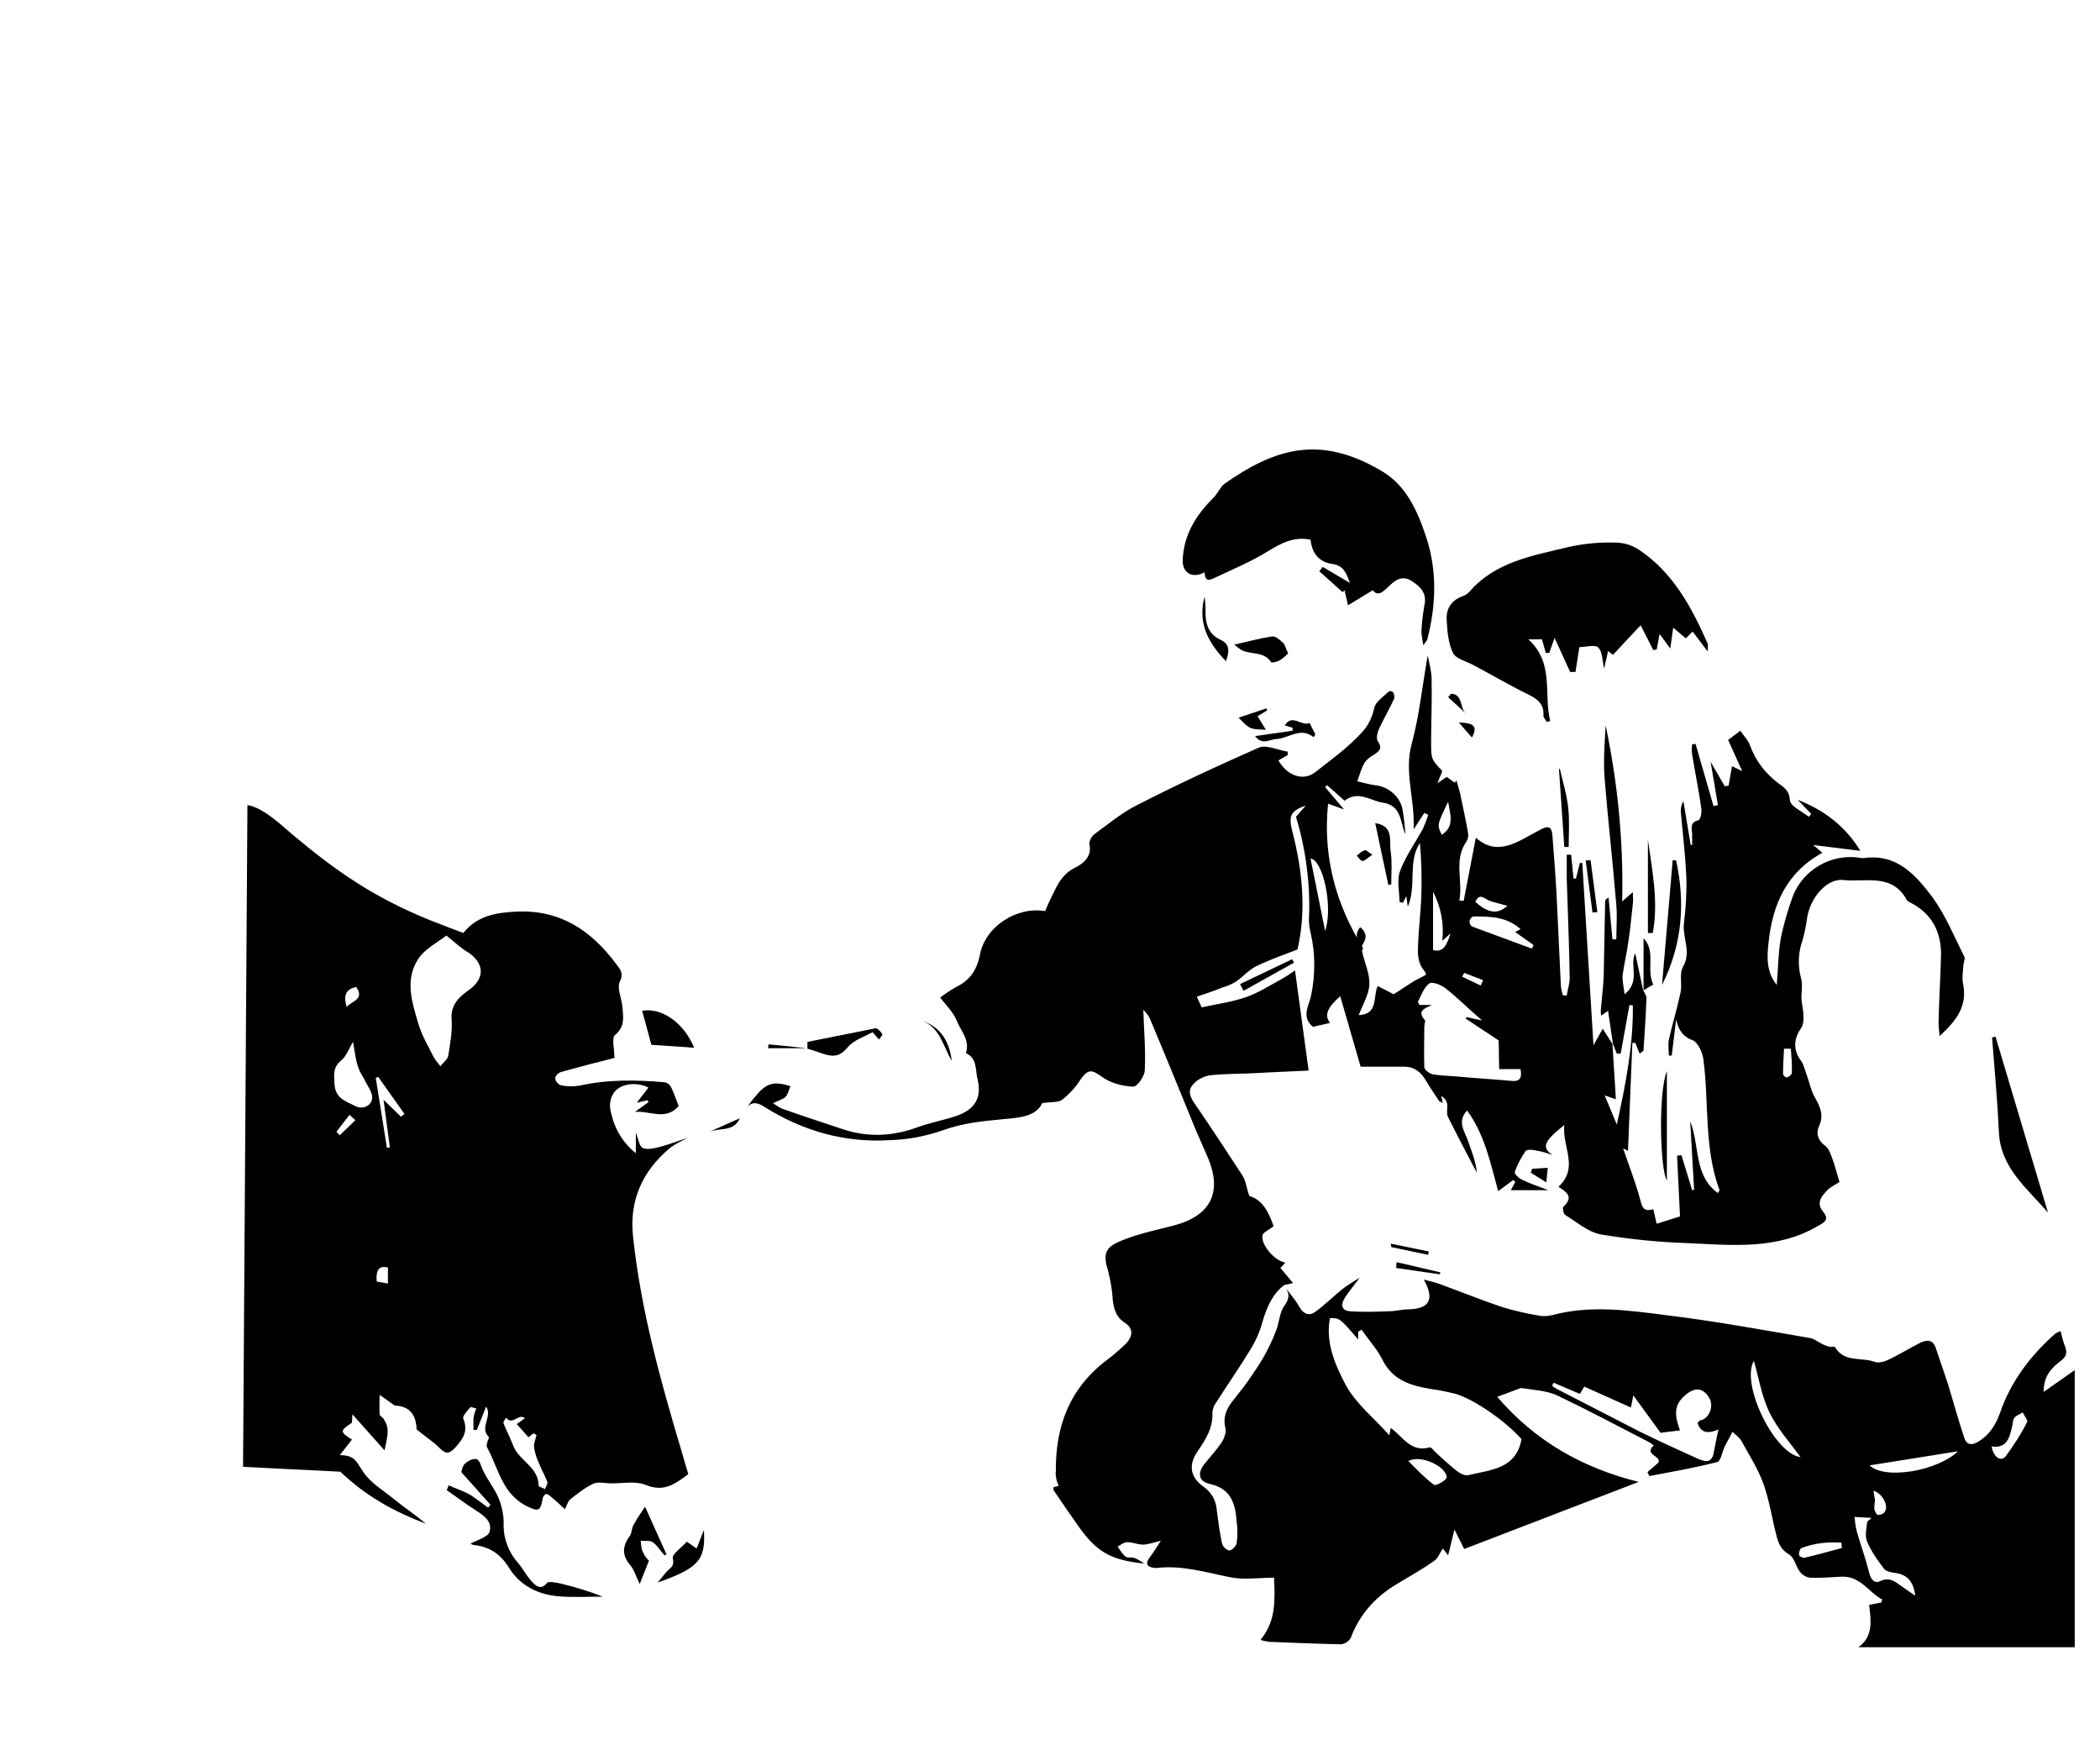 <svg class="line-drawing" width="100%" height="300" preserveAspectRatio="xMidYMid meet" xmlns="http://www.w3.org/2000/svg" viewBox="176 -40 360 360" style="">
<path d="M478,163.6c0.2,0.5,0.7,1.1,0.7,1.6c-0.1,3.6-0.4,7.2-0.6,10.8c0,0.2-0.3,0.3-0.8,0.7l-0.9-2.2l-0.6,0l-0.9,22.2l-1-0.5
	c1.1,3.3,2.5,6.8,3.5,10.5c0.4,1.7,0.8,2.6,2.7,2l0.7,3l4.8-1.5l-0.6-12.5l0.9-0.1l2.2,7.2l0.4-0.1l-0.8-14.1
	c2,5.1,0.7,11.2,5.7,14.8c0.2-0.4,0.4-0.6,0.3-0.7c-3.2-8.7-2.1-17.9-3.3-26.9c-0.2-1.4-1.1-3.3-2.1-3.8c-2.2-0.8-3-2.2-3.5-4.3
	l-0.9,7.4h-0.6c0-1.1-0.2-2.2,0-3.2c0.7-3.2,1.7-6.4,2.4-9.7c0.4-1.7-0.3-3.9,0.5-5.3c1.8-3.1-0.1-6,0.2-8.9
	c0.4-3.2,0.6-6.5,0.5-9.7c-0.2-4.3-0.7-8.6-1.1-12.9c-0.1-0.9,0-1.8,0.5-2.6l1.5,9h0.3c0-0.6,0-1.3,0-1.9c0.1-1.1-0.8-2.7,1.3-3.2
	c0.4-0.1,0.7-1.5,0.6-2.3c-0.5-3.7-1.3-7.5-1.9-11.2c-0.1-0.7-0.1-1.4,0-2.1l0.7-0.1l3.7,12.8l0.9-0.2l-1.5-8.9l2.9,5l0.8-0.1l0.7-4
	l2.1,1l-2.9-6.4l2.5-1.9c0.6,0.9,1.6,1.9,2,3c1.1,3.1,3.1,5.7,5.7,7.7c1.2,0.9,2.4,1.5,2.5,3.6c0.1,1.2,2.5,2.3,3.9,3.4l0.5-0.6
	l-2.8-2.9c5.4,2.1,9.8,5.4,12.9,10.5l-9.7-1.2l1.9,1.6c-7.5,4.1-10.3,10.8-11.1,18.6c-0.3,2.8-0.5,5.8,1.7,8.6
	c0.3-3.4,0.3-6.5,0.8-9.4c0.6-3.1,1.5-6.1,2.6-9.1c2.2-5.3,7.8-8.5,13.5-7.7c0.3,0.1,0.7,0.1,1,0.1c6.8-1,10.7,3.5,14.1,8
	c2.7,3.7,4.5,8.1,6.6,12.3c0.2,0.5-0.2,1.2-0.2,1.8c-0.1,1.2-0.3,2.4-0.1,3.6c1,4.6-1.2,7.6-4.8,10.9c-0.1-1.5-0.3-2.4-0.2-3.3
	c0.1-4.5,0.4-9,0.5-13.5c0-4.8-2-8.5-6.4-10.7c-0.2-0.1-0.4-0.2-0.6-0.4c-3-5.7-8.6-3.7-13.1-4.2c-3.5-0.4-7,3.9-7.5,8.1
	c-0.2,1.5-0.5,2.9-0.9,4.3c-0.9,2.5-1,5.3-0.3,7.8c0.4,1.4,0,3,0.1,4.4c0.1,1.2,0.4,2.3,0.4,3.4c0,0.8,0,1.8-0.5,2.5
	c-1.6,2.2-1.6,4.6,0,6.7c0.6,0.8,0.8,2,1.2,3c0.6,1.6,0.9,3.4,1.8,4.8c1,1.8,1.7,3.5,0.7,5.6c-0.7,1.6-0.2,3,1.3,4.1
	c0.8,0.6,1.1,1.8,1.5,2.8c0.5,1.4,0.9,2.9,1.4,4.6c-0.7,0.5-1.8,1-2.5,1.7c-1.2,1.3-2.4,2.6-0.8,4.5c1.2,1.5,0.3,2.1-1.2,2.9
	c-8.4,4.9-17.5,3.9-26.5,3.5c-6.1-0.2-12.1-0.8-18.1-1.8c-2.6-0.5-4.9-2.5-7.3-4c-0.4-0.2-0.6-1.5-0.4-1.7c2.3-2.1,0.5-3.1-1-4.1
	c4.3-4,0.7-8.2,1.2-12.7c-4.3,3.4-4.7,4.6-2.4,6.2c-1-0.4-2-0.7-3.1-0.9c-0.8-0.2-2.2-0.4-2.5,0.1c-0.9,1.3-1.7,2.8-2.2,4.3
	c-0.1,0.3,0.8,1.2,1.4,1.5c1.6,0.8,3.2,1.3,5.5,2.2h-7.7l0.9-1.7l-0.4-0.4l-3.1,2.3c-1.6-5.7-2.7-11.5-6.4-16.6
	c-2.2,2.4-0.4,4.4,0.2,6.3c0.7,2.1,1.6,4.1,1.8,6.5c-2-3.8-4-7.6-5.9-11.4c-0.4-0.7-0.1-1.8-0.2-2.7c-0.1-0.7-0.6-1.3-1.2-1.7
	l0.3,1.5c-0.4-0.3-0.7-0.3-0.8-0.5c-0.9-1.4-1.9-2.8-2.7-4.2c-1-1.7-2.4-2.8-4.4-2.8h-9l-4.2-14.5c-2.7,2.4-3.3,3.9-2.1,5.5
	l-3.5,0.8c-2.5-2-0.8-4.4-0.4-6.4c0.9-4.3,0.9-8.7-0.1-13c-0.3-1.2-0.4-2.4-0.3-3.6c0.2-6.8-0.7-13.6-2.7-20.2l2-2.3
	c-3.2,1.1-3.5,2.2-2.8,5.1c2.1,8.1,3,16.4,1.1,24.5c-2.9,1.1-5.7,2.1-8.4,3.4c-1.5,0.7-2.7,2.1-4.1,3.1c-0.9,0.6-1.9,1-2.9,1.3
	c-1.7,0.7-3.5,1.3-5.3,1.9l1,2.2c3.2-0.7,6.2-1.1,9.1-2.1c2.6-0.9,4.9-2.4,7.3-3.7c0.9-0.5,1.8-1.1,2.8-1.8l2.8,20.6
	c-3.9,0.2-7.2,0.3-10.5,0.5s-6.7,0.1-10,0.5c-1.3,0.3-2.5,0.9-3.3,1.9c-1.2,1.3-0.5,2.7,0.5,4.1c3.3,4.8,6.5,9.7,9.7,14.6
	c0.7,1.1,0.8,2.5,1.4,4.2c2.9,0.8,4.1,3.7,5,6.2c-1,0.8-2.2,1.3-2.3,1.9c-0.3,2,2.5,5.2,4.7,5.6l-1,1.1l2.6,3.1
	c-0.7,0.2-1.3,0.3-1.8,0.4c-2.5,1.9-3.6,4.6-4.5,7.6c-0.5,1.9-1.3,3.7-2.3,5.4c-2.3,3.8-4.9,7.5-7.3,11.3c-0.4,0.5-0.6,1.2-0.7,1.8
	c0.2,3.3-1.4,5.7-3.1,8.2c-1.9,2.8-1.4,5.3,1.3,7.2c1.6,1.1,2.6,2.9,2.7,4.8c0.3,2.3,0.6,4.6,1.1,6.9c0.1,0.6,1,1.4,1.5,1.4
	s1.4-0.9,1.5-1.5c0.2-1.5,0.2-2.9,0-4.4c-0.3-4.3-1.5-6.9-5.6-7.8c-2.2-0.5-2.5-2.2-1.1-4c1.2-1.5,2.5-2.9,3.6-4.5
	c0.5-0.8,1-2.1,0.8-2.9c-0.6-2.3,0.2-4.1,1.6-5.8c1-1.3,2.1-2.6,3-3.9c1.1-1.6,2.2-3.2,3.2-4.9c1-1.8,1.9-3.6,2.6-5.5
	c0.7-1.7,0.7-3.8,1.7-5.1c1.3-1.8,1-2.9-0.2-4.3c1.1,1.5,2.4,2.9,3.3,4.5s2.1,1.9,3.3,1c2.1-1.5,3.9-3.4,6-5c1-0.7,2.1-1.4,3.1-2
	c-1.3,1.8-2.4,3-3.2,4.4s-0.3,2.4,1.2,2.5c2.7,0.2,5.4,0.1,8.1,0c1.3,0,2.6-0.4,4-0.4c4.2-0.1,5.4-2,3.1-6.1c1.2,0.3,2.1,0.5,3,0.8
	c4.4,1.6,8.8,3.4,13.3,4.9c2.4,0.7,4.9,1.3,7.4,1.7c0.9,0.2,1.8,0.1,2.7-0.1c7.8-2.1,15.6-1,23.4,0c9.9,1.2,19.7,3,29.6,4.7
	c0.8,0.1,1.5,0.7,2.3,1.1c0.5,0.3,1.1,0.5,1.7,0.7c0.4,0.1,1.1-0.1,1.2,0.1c1.9,3.2,5.4,2,8.1,3c0.8,0.3,2,0,2.8-0.4
	c2.2-1,4.2-2.3,6.4-3.4c1.5-0.8,2.9-0.9,3.5,1.2c0.8,2.4,1.6,4.7,2.4,7.1c1.1,3.6,2.1,7.3,3.3,10.9c0.5,1.7,1.5,1.9,3,1
	c2.3-1.4,3.5-3.4,4.4-5.8c2.2-6.5,6.3-11.9,11.4-16.4c0.3-0.2,0.7-0.4,1.1-0.5c0.3,1.1,0.5,2.2,0.9,3.1c0.5,1.3,0.3,2.2-1,3.1
	c-1.8,1.4-3.4,3-3.4,6.3l6.4-4.5v57h-44.5c3.1-2.2,2.6-5.5,2.2-8.7l2.5-0.5l0.2-0.6c-2.8-1.5-4.5-4.9-8.4-4.7
	c-2.2,0.1-4.3,0.3-6.5,0.2c-0.8-0.1-1.6-0.6-2.1-1.3c-0.8-1.1-1.1-2.9-2.2-3.5c-1.7-1-2.2-2.4-2.6-4c-0.9-3.5-1.4-7-2.6-10.4
	c-1.1-3.1-2.9-5.9-4.5-8.8c-0.4-0.8-1.2-1.3-1.9-2c-0.5,1-1.1,2-1.6,3s-0.8,3-1.5,3.2c-4.6,1.2-9.3,2-14,2.9l-0.4-0.8l2.3-2
	c0.5-1.4-3.1-1.6-1-3.5c-0.4-0.3-0.8-0.6-1.2-0.8c-6.2-3.2-12.4-6.5-18.7-9.5c-2.2-1-4.8-1.1-7.3-1.5c-0.2,0-0.5,0.1-0.7,0.2
	l-4.3,1.6c7.7,9,17.4,14.6,29.1,17.5l-35.9,13.8l-2-4l-1.3,5.3l-1.1-1.4c-0.6,0.9-1,2-1.7,2.5c-2.4,1.7-4.9,3.1-7.4,4.6
	c-4.5,2.6-7.9,6.2-9.8,11.2c-0.4,0.8-1.2,1.3-2,1.4c-4.9-0.1-9.8-0.3-14.7-0.5c-0.7-0.1-1.3-0.2-1.9-0.4c3.4-4.1,2.9-8.7,2.8-12.8
	c-3.2,0-6.3,0.5-9.1-0.1c-5-1-9.8-2.5-15-1.9c-0.2,0-0.3,0-0.5,0c-1.6-0.2-2-0.9-0.9-2.3c0.7-0.9,1.3-1.9,2.2-3.3
	c-1.6,0.4-2.7,0.8-3.7,0.8s-2.1-0.5-3.2-0.5c-0.7,0-1.4,0.6-2,0.9c0.5,0.7,1,1.6,1.7,2.1c0.5,0.3,1.3,0,1.9,0.3
	c0.7,0.3,1.3,0.7,1.9,1.1c-6.9-0.7-9.8-2.4-13.5-7.6c-1.7-2.4-3.4-4.9-5.1-7.4c-0.1-0.1-0.1-0.3-0.1-0.7l1.1-0.3
	c-0.2-0.4-0.4-0.9-0.5-1.4c-0.1-0.5-0.2-1-0.1-1.5c-0.1-9.3,2.8-17.1,10.4-22.9c1.4-1,2.7-2.2,4-3.4c1.4-1.5,1.7-3.1-0.3-4.4
	c-1.7-1.1-2.2-2.8-2.4-4.7c-0.1-2.1-0.5-4.1-1-6.1c-1.3-4,0.1-5,3.5-6.3s6.9-2,10.3-2.9c7.3-2,9.7-6.7,6.9-13.6
	c-0.9-2.1-1.8-4.1-2.7-6.2c-3.1-7.6-6.2-15.2-9.4-22.8c-0.3-0.6-0.8-1.2-1.3-1.7c0.1,3.9,0.5,8.2,0.3,12.4c0,1.2-1.6,3.5-2.4,3.4
	c-2.2-0.1-4.6-0.7-6.4-2c-2.1-1.5-2.8-1.7-4.4,0.5c-1,1.6-2.3,3-3.8,4.2c-0.8,0.6-2.3,0.4-4.1,0.7c-1.3,2.8-4.8,3-8.1,3.3
	c-4.2,0.4-8.3,0.8-12.4,2.3c-3.5,1.2-7.1,1.9-10.7,2c-9.3,0.6-17.9-1.8-25.9-6.8c-1.5-1-2.9-1.3-3.9,0.6c0.6-1,1.2-1.9,2-2.8
	c2.2-2.7,3.7-3.2,7.2-2.1c-0.3,0.7-0.5,1.7-1,2.2c-0.5,0.5-1.5,0.8-2.6,1.3c0.6,0.4,1.2,0.8,1.8,1.1c4.2,1.5,8.5,2.9,12.7,4.3
	c5.2,1.7,10.3,1.4,15.4-0.5c2.5-0.9,5.3-1.4,7.9-2.3c3.8-1.3,5.2-3.8,4.3-7.5c-0.5-1.9,0-4.3-2.4-5.4c0.9-2.7-1.1-4.6-1.9-6.7
	c-0.7-1.7-2.2-3.2-3.4-4.7c1-0.8,2.1-1.5,3.3-2.2c2.9-1.4,4.3-3.6,4.9-6.7c1.1-5.7,7.5-9.9,13.4-8.9c0.4-1,0.9-2.1,1.4-3.1
	c1.1-2.3,2.1-4.5,4.7-5.8c1.6-0.8,3.6-2.2,3-4.9c-0.1-0.6,0.5-1.6,1-2c2.9-2.1,5.6-4.4,8.8-6c8.2-4.2,16.6-8.1,25-11.8
	c1.6-0.7,4,0.5,6,0.8l0,0.7l-1.9,1.1c1.7,3.1,5.1,4.4,7.6,2.4c3.3-2.6,6.7-5,9.6-8.2c1.3-1.4,2.1-3.1,2.5-5c0.3-1.3,1.9-2.3,3-3.4
	c0.3-0.1,0.6,0,0.9,0.2c0.2,0.4,0.3,0.9,0.2,1.3c-1,2.2-2.2,4.2-3.2,6.4c-0.3,0.7-0.5,1.8-0.2,2.3c1,1.4,0.5,2-0.7,2.8
	c-0.8,0.4-1.5,1-2,1.7c-0.7,1.2-1,2.5-1.5,3.8c1.2,0.3,2.4,0.6,3.6,0.8c2.7,0.2,5.2,2.3,5.7,4.9c0.3,1.7,0.5,3.4,0.6,5.2
	c-1.1-2.5-0.7-5.9-4.6-6.5c-2.6-0.4-5.1-2.6-7.9-0.4l-3.6-3.2l-0.4,0.4l3.9,4.6l-3.3-1.2c-1.1,10.9,1.6,20.7,7.2,29.7v0
	c-0.1,0.2-0.2,0.5-0.2,0.7c0.5,2.3,1.6,4.5,1.5,6.8c-0.1,2.1-1.4,4.2-2.2,6.3c4.1-0.2,2.9-3.7,3.9-6l3.3,1.7
	c1.8-1.1,3.5-2.4,5.3-3.3c1.8-0.9,1.6-0.6,0.5-2.2c-0.7-1.1-0.9-2.8-0.8-4.2c0.1-3.6,0.6-7.3,0.7-10.9c0.1-3.5,0-7-0.3-10.5
	c-2.6,3.9-0.6,8.7-2.5,13.1l-0.3-2.2l-0.7,1.4l-0.7-0.2c0-2.1-0.6-4.4,0.1-6.3c1.1-3,3.1-5.8,4.7-8.7c0.4-0.9,0.8-1.9,1.1-2.9
	l-0.8-0.4l-2.2,3.4c0.3-6.3-2-11.7-0.4-17.6s2.2-12,3.3-18.2c0.3,1.6,0.8,3.3,0.8,4.9c0.1,4.3-0.1,8.7-0.1,13c0,3.4,0,3.4,2.3,5.9
	l-1,2.5l1.9-1.3l1.7,1.2l0.3-0.5c0.2,0.8,0.5,1.6,0.7,2.4c0.6,2.8,1.2,5.6,1.7,8.4c0.1,0.7,0,1.3-0.4,1.9c-2.6,3.8-0.6,8-1.4,12
	l0.9,0.1l2.5-13c4.5,4,8.6,0.8,12.8-1.4c2.3-1.3,2.9-1,3,1.6c0.3,3.8,0.6,7.6,0.8,11.4c0.3,6.3,0.6,12.6,0.9,19
	c0.1,0.6,0.2,1.2,0.4,1.8l0.8,0.1c0.2-1.4,0.7-2.7,0.6-4.1c-0.1-6.7-0.4-13.3-0.6-20c0-1.6,0-3.2,0-4.9h0.9l0.5,4.9h0.5l0.8-3.2h0.5
	l2.3,37.5l1.9-3.4c0.8,1.2,1.4,2.2,2,3.1c0.2,3.7,0.5,7.5,0.7,11.4l-2.3-0.8l2.5,6c1.8-8.1,3.4-16.3,3.3-24.5l-0.7-0.1l-1.8,10h-0.8
	l-0.8-2l-1-6.8l-1.4,1c-0.1-0.4-0.1-0.7-0.1-1.1c0.2-2.3,0.5-4.7,0.6-7c0.1-5.1,0.2-10.3,0.3-15.4c0-0.3,0.2-0.5,0.7-0.8l0.8,8.6
	l0.8,0c0-2.3,0.2-4.7,0-7c-0.7-8.7-1.7-17.3-2.4-26c-0.3-3.6,0-7.3,0.2-11c2.5,11.9,3.7,24,3.4,36.2l2.2-1.9c0,1,0.1,1.7,0,2.4
	c-0.3,2.5-0.5,5.1-0.9,7.6c-0.3,2.4-0.9,4.7-1.2,7.1c-0.1,1.1,0.2,2.2,0.4,3.9c3.4-2.7,0.9-6.1,2.2-8.4L478,163.6L478,163.6z
	 M420.1,233.5l-0.7,0.4v1.6c-3.8-4.4-3.8-4.4-5.8-4.4c-1,5,1.1,9.7,3.2,13.7c2.1,3.9,5.9,6.9,9,10.4l0.3-1.5c2.5,1.8,4.1,5.1,8,4
	c0.3-0.1,0.8,0.6,1.1,0.9c1.4,1.3,2.8,2.6,4.3,3.8c0.7,0.6,1.8,1.2,2.6,1c4.5-1.1,9.8-1.2,10.9-7.4c-3.2-3.6-9.4-8-13.5-9.3
	c-1.7-0.4-3.4-0.8-5.1-1c-4.2-0.7-8-1.8-10.1-6.2C423.2,237.4,421.5,235.5,420.1,233.5z M448.3,174l-6.8-4.5l0.2-0.3l3.2,0.7
	c-2.9-2.5-5.1-4.7-7.5-6.6c-0.9-0.7-2.8-1.5-3.4-1c-1.1,0.8-1.6,2.4-2.3,3.7c-0.1,0.1,0.2,0.4,0.3,0.7h2.6c-1.9,0.8-3,1.4-1.5,3.1
	c0.2,0.2-0.1,0.9-0.1,1.3c0,2.8-0.1,5.6,0,8.4c0,0.6,1.2,1.4,1.9,1.5c1.9,0.3,3.9,0.3,5.8,0.5c3.3,0.3,6.7,0.5,10,0.8
	c2.4,0.3,2.3-1,2.1-2.4h-4.4L448.3,174z M459.6,244.4l-0.3,0.6c0.3,0.3,0.6,0.5,1,0.7c5.7,2.9,11.4,5.9,17.1,8.8
	c3.9,1.9,7.8,3.7,11.8,5.5c1.2,0.5,2.8,1.2,3.3-1c0.3-1.5,0.6-3.1,1-5c-1.8,0.8-3.5,1-4.3-1.3c0.2-0.2,0.3-0.4,0.4-0.5
	c0.2-0.1,0.5-0.1,0.7-0.2c1.6-0.8,2.2-3.1,1.3-4.5c-1.2-2-2.8-2.2-4.6-0.8c-2.4,1.9-2.8,3.7-1.4,7.5l-4,0.5L476,247l-0.5,2.5
	l-9.6-4.3l-0.9,1.5L459.6,244.4z M524.1,273l0.9-0.8l-3.5-0.2c0.1,1,0.2,2,0.5,3.1c0.8,2.8,1.8,5.5,2.5,8.3c0.3,1.4,1.1,2.4,2.3,1.8
	c1.9-0.9,3,0.1,4.3,1c0.9,0.6,1.8,1.3,2.9,2c-0.4-3.1-1.8-4.4-4.3-4.7c-0.7-0.1-1.7-0.3-2.1-0.8c-1.3-1.7-2.6-3.5-3.4-5.4
	C523.5,276,524,274.4,524.1,273z M542.8,258.5l-18.2,2.9C527.7,264.4,538.5,262.6,542.8,258.5L542.8,258.5z M452.8,151.1
	c-2.9-2.6-6.3-2.6-9.7-2.6c-0.3,0-0.8,0.6-0.8,1c0,0.5,0.2,0.9,0.6,1.1c4.1,1.5,8.1,3,12.2,4.5l0.4-0.7l-3.8-2.7L452.8,151.1z
	 M510.4,259.7c-2.2-3-4.8-5.9-6.4-9.2s-2.2-7.1-3.2-10.6C498,244.7,505.1,259.1,510.4,259.7z M549.7,257.5c0.4,2.3,2,3.3,3,1.9
	c1.6-2.2,3.1-4.5,4.3-6.9c0.2-0.4-0.6-1.3-0.9-2c-0.6,0.4-1.3,0.6-1.7,1.1s-0.3,1.3-0.5,1.9C553.4,255.7,552.8,258,549.7,257.5
	L549.7,257.5z M429.7,260.5c1.8,1.8,3.4,3.5,5.3,4.9c0.3,0.3,2.5-0.9,2.6-1.5C437.6,261.7,432.4,259.1,429.7,260.5L429.7,260.5z
	 M409.6,136.6l3,14.9C414.3,146.4,412.1,136.8,409.6,136.6L409.6,136.6z M438.4,152l-1.7,1.5c0.4-3.5-0.3-7-1.9-10.1v12
	C436.8,156,437.6,154.5,438.4,152z M518.9,278.4l-0.1-1.1c-2.8-0.2-5.6,0.1-8.2,1.1c-0.3,0.1-0.6,1-0.5,1.4c0,0.3,0.8,0.7,1.1,0.6
	C513.8,279.8,516.3,279.1,518.9,278.4L518.9,278.4z M450.1,146.3c-1.4-0.4-2.5-0.6-3.6-1s-2.1-1.8-3,0.2
	C446.2,147.9,448.1,148.1,450.1,146.3z M437.9,124.9c-2.3,4.8-2.3,4.8-1.3,6.8C439.2,130,438.4,127.7,437.9,124.9L437.9,124.9z
	 M508.4,175.7l-1.4,0c-0.1,1.7-0.2,3.5-0.2,5.2c0,0.3,0.6,0.8,0.8,0.7c0.4-0.1,1-0.6,1-0.9C508.7,179,508.5,177.3,508.4,175.7z
	 M525.4,266.6c0.1,0.6,0.2,1.3,0.3,1.9c0,0.7-0.2,1.3-0.1,2c0.1,0.4,0.5,1.1,0.7,1.1c0.5,0,1.1-0.2,1.4-0.6
	C528.6,269.8,527.3,267.2,525.4,266.6L525.4,266.6z M441.2,160.1l-0.4,0.8l3.8,1.8l0.5-1.1L441.2,160.1z"/>
<path d="M190.9,125.6c3.1,0.4,7.1,4.2,9.2,6c9.3,7.8,16.9,13,28.2,17.6c2.3,0.9,4.6,1.8,7,2.7l0,0c2.9-3.6,6.8-4.2,11-4.4
	c9-0.4,15.3,3.9,20.4,10.7c0.8,1.1,1.7,1.9,0.8,3.7c-0.6,1.3,0.3,3.2,0.5,4.9c0.2,2.2,0.7,4.3-1.5,6.1c-0.7,0.6-0.1,2.9-0.1,4.7l0,0
	c-3.2,0.8-7.1,1.8-11,2.9c-0.6,0.2-1.1,0.7-1.2,1.3c0.1,0.6,0.5,1.1,1.1,1.4c1.3,0.3,2.6,0.3,3.9,0.1c5.8-1.3,11.7-1.2,17.5-0.7
	c0.6,0.1,1.1,0.5,1.4,1.1c0.6,1.3,1.1,2.7,1.5,3.8l0,0c-2.7,3.1-5.9,0.9-9,1.2l2.8-2l-0.2-0.4l-2.2,0.5l2.4-3.1
	c-2.3-1.2-5.6-0.9-7,0.9c-0.7,0.9-1,2.1-0.9,3.3c0.6,3.4,2,6.6,5.3,9.3V193c0,0,0,0,0,0c0.5,1.1,0.7,2.8,1.4,3.1
	c1.1,0.5,2.6,0,3.9-0.3c1.8-0.5,3.6-1.2,5.4-1.8c-1.3,0.7-2.7,1.3-3.9,2.3c-5.5,4.7-8.1,10.6-7.4,17.8c1.6,15.3,5.7,30,10.1,44.7
	c0.4,1.4,0.8,2.8,1.3,4.4l0,0c-2.7,2-5,3.8-8.8,2.2c-2-0.8-4.7-0.3-7.1-0.3c-1.2,0-2.7-0.4-3.7,0.1c-1.7,0.8-3.2,2-4.7,3.2
	c-0.5,0.4-0.6,1.1-1.1,2c-1-0.9-1.9-1.8-2.8-2.5c-0.3-0.3-0.9-0.7-1.1-0.6c-0.4,0.2-0.7,0.7-0.7,1.1c-0.4,2.4-0.9,2.5-3,1.5
	c-5.3-2.5-6-7.8-8.4-12.2c-0.3-0.6,0.3-1.6,0.4-2.1l0,0c-2.1-2,0.8-4.2-0.6-6.3l-1.9,4.8l0,0h-0.7l0,0c0-0.8,0-1.6,0-2.4
	c0.1-0.7,0.3-1.4,0.6-2l0,0c-0.5-0.1-1.2-0.4-1.3-0.2c-0.6,0.7-1.6,1.8-1.4,2.3c1.1,2.6-0.1,4.2-1.7,6c-1.3,1.4-2,1.2-3.2,0
	c-1.3-1.3-2.9-2.3-4.7-3.8l0,0c-0.1-3.2-1.6-4.8-4.5-4.9l0,0l-3.1-2.2c0,1.3-0.1,2.6,0,4c0,0.3,0.6,0.6,0.8,0.9
	c1.1,1.8,1.1,2.5,0.2,6.5l-6.6-7.4c-0.1,1.1,0,1.7-0.2,1.8c-2.4,1.6-2.4,1.8,0.1,3.4l-2.5,3.2c3.2,0,3.4,1.4,4.8,3.4
	c1.5,2.3,4.1,3.8,6.3,5.6s4.5,3.3,6.6,5.1c-6.5-2.5-12.1-5.5-17.6-10.7l-20-1 M232,152.3L232,152.3c-1.9,1.5-4.6,2.8-6,5
	c-2.8,4.3-1.2,9,0.1,13.4c0.7,2.3,2,4.5,3.1,6.7c0.4,0.7,0.9,1.3,1.4,1.9l0,0c0.5-0.7,1.4-1.3,1.6-2.1c0.4-2.5,0.9-5.1,0.7-7.6
	c-0.2-3,1.6-4.6,3.6-6c3.2-2.3,3.2-5.3,0-7.6c-1.5-0.8-2.7-2-4.7-3.6L232,152.3z M212.8,174c-1.1,1.8-1.6,3.3-2.6,4.1
	c-1.7,1.4-1.5,2.8-1.4,4.7c0.1,3.2,2.4,3.7,4.3,4.7c1.1,0.6,2.6,0.3,3.2-0.8c0.8-1.4-0.4-2.8-1.1-4.2c-0.4-0.9-1.1-1.8-1.4-2.7
	c-0.6-1.5-0.8-3.3-1.2-5.7L212.8,174z M250.4,255.2l-0.6-0.4l-1.1,0.8l0,0l-2.4-2.7l0,0l1.7-1.2c-1.4-1.1-2.5,1.6-3.9-0.1
	c-0.2,0.4-0.7,0.9-0.5,1.2c0.6,1.5,1.4,3,2,4.6c1.2,3.1,5.2,4.3,5.2,8.2c0,0.2,0.9,0.4,1.3,0.7l0,0c0.2-0.5,0.6-1.1,0.5-1.5
	c-0.5-1.3-1.2-2.5-1.7-3.8c-0.5-1-0.8-2-1-3.1c-0.2-0.8,0.2-1.6,0.4-2.5L250.4,255.2z M217.8,181.5l-0.5,0.2l2.3,14.4l0.6-0.1
	l-1.3-9.8l3.6,3.5l0.7-0.6L217.8,181.5z M213.3,163c-2.4,0.5-2.6,2-2,4.1C212.5,165.8,215,165.6,213.3,163z M213.1,190.4l-1.2-1.1
	l0,0l-2.7,3.5l0.7,0.7L213.1,190.4L213.1,190.4z M217.5,223.6l2.3,0.4l0,0v-3.3l0,0C217.8,220.2,217.3,221.5,217.5,223.6
	L217.5,223.6z"/>
<path d="M412.1,76.6l5.6,3.3c-0.8-2.2-1.4-3.6-3.6-3.9c-2.8-0.4-4.2-2.2-4.5-5c-3.4-0.7-6,0.7-8.8,2.4c-3.4,2.1-7,3.6-10.6,5.3
	c-1.1,0.5-2.3,1.3-2.4-1c-2.5,1.4-4.6,0.1-4.5-2.5c0.2-5.2,2.7-9.2,6.3-12.8c0.9-0.9,1.4-2.2,2.3-2.9c10.4-7.3,19.6-10.1,32.2-2.7
	c5.2,3,7.5,8.3,9.3,13.7c2.3,7,2,14.1,0.2,21.1c-0.1,0.2-0.3,0.4-0.8,1.1c-0.2-1.3-0.4-2.1-0.4-2.9c0.1-1.7,0.3-3.5,0.6-5.2
	c0.6-2.5-0.7-3.9-2.6-5.1c-2-1.3-3.5-0.1-4.8,1.2c-1.1,1-2.1,2.1-3.2,0.7l-5.1,3.1l-0.7-3.1l-0.4,0.4l-4.8-4.3L412.1,76.6z"/>
<path d="M457.2,91.5h-2.8c5.4,4.9,3.1,11.2,4.5,16.8l-0.7,0.2c-0.2-0.4-0.7-0.9-0.7-1.3c0.2-2.3-1.2-3.4-3-4.3
	c-3.9-1.9-7.6-4.1-11.4-6.1c-1.5-0.8-3.6-1.3-4.2-2.5c-1-2.1-1.2-4.6-1.3-7c-0.1-2.1,1-3.8,3.1-4.6c0.6-0.2,1.1-0.5,1.5-0.9
	c5.4-6.3,13.1-7.5,20.5-9.3c3.2-0.7,6.4-1,9.6-0.9c1.7,0,3.4,0.5,4.9,1.5c7,4.7,10.8,11.8,14.1,19.3c0.1,0.2,0,0.5,0,1.6l-3.1-4.1
	l-1.4,1.4l-2.6-2.2l-0.6,4.3l-2.2-3l-0.6,3.2l-0.7,0.1l-2.6-5.1l-5.7,6.1l-1-0.8l-0.8,3.6c-0.4-1.5-0.3-3.4-1.2-4.3
	c-0.7-0.7-2.6-0.1-3.9-0.1l-0.8,5.1H463l-3.2-7l-1.1,3.1h-0.7L457.2,91.5z"/>
<path d="M561.3,209.4c-4.3-5-9.8-9.2-10.1-16.6c-0.3-6.5-0.9-12.9-1.4-19.4l0.7-0.2L561.3,209.4z"/>
<path d="M282.8,175.5l-8.8-0.6l-1.9-7C276,167.2,280.6,170.2,282.8,175.5z"/>
<path d="M481.9,162.6l2.2-25.7l0.7,0.1C486.7,145.7,486.1,154.2,481.9,162.6z"/>
<path d="M306.1,175.7v-1.4l13.5-2.7c0.2,0,0.6-0.2,0.7-0.1c0.5,0.3,0.9,0.7,1.2,1.2c0.1,0.2-0.4,0.7-0.7,1.1l-1.3-1.5
	c-1.6,0.9-3.9,1.6-5.2,3.2c-1.9,2.3-3.6,1.7-5.7,1C307.8,176.2,306.9,175.9,306.1,175.7L306.1,175.7z"/>
<path d="M405,94.4c-0.5,0.5-1.1,1-1.7,1.4c-0.5,0.3-1.7,0.6-1.8,0.4c-1.5-2.3-4.2-1.5-6.1-2.5c-0.5-0.3-1-0.7-1.5-1.1
	c2.6-0.6,5.2-1.3,7.8-1.7c0.6-0.1,1.5,0.6,2.1,1.2C404.3,92.4,404.4,93.2,405,94.4z"/>
<path d="M482.9,202.8c-1.4-2.2-1.8-18.1,0-22.5V202.8z"/>
<path d="M479,151.9v-19.2c0.9,6.5,2.2,12.8,1,19.2L479,151.9z"/>
<path d="M422.9,129.3c4,0.6,2.8,3.8,3.2,6c0.3,2.1,0.1,4.4,0.1,6.6l-0.6,0.1L422.9,129.3z"/>
<path d="M398.2,111.4l7.7-1.1v-0.6l-1.6-0.5c1.5-2.5,3.5,0.3,5.1-0.5l1.2,2.4l-0.4,0.5c-2.7-2.1-5,0.2-7.5,0.4
	C401.2,112,399.7,113.4,398.2,111.4z"/>
<path d="M392.2,96c-3.9-4-5.8-8.1-4.4-13.3c0.1,0.9,0.2,1.8,0.2,2.7c-0.1,2.8,0.5,5.1,3.3,6.3C393,92.6,392.9,94,392.2,96z"/>
<path d="M460.9,118.2c0.6,2.6,1.4,5.2,1.7,7.9s0.1,5.4,0.1,8.1l-0.9,0l-1.1-16.1L460.9,118.2z"/>
<path d="M478.1,163.7V153c2.6,2.6,0.5,6.5,2,9.5C479.4,162.9,478.7,163.3,478.1,163.7L478.1,163.7z"/>
<path d="M395.1,162.4l10.7-5.1l0.4,0.7l-10.4,5.8L395.1,162.4z"/>
<path d="M394.8,107.6l5.7-1.9l0.2,0.4l-2,1.2l1.7,2.8c-1.1-0.1-2.3,0-3.2-0.4S395.5,108.3,394.8,107.6z"/>
<path d="M467.6,147.7l-1.4-10.7l1-0.1l1.4,10.7L467.6,147.7z"/>
<path d="M427.3,219.6l9,2.1l-0.1,0.4l-9-1.3L427.3,219.6z"/>
<path d="M329.8,170c3.8,1.3,5.5,4.3,6,8.2C334,175.2,333.4,171.4,329.8,170z"/>
<path d="M306,175.6h-8l0.1-0.8L306,175.6L306,175.6z"/>
<path d="M458.4,200.2l-0.3,3l-3.2-2l0.3-0.8L458.4,200.2z"/>
<path d="M426.1,215.8l7.8,1.6l-0.1,0.7l-7.6-1.6L426.1,215.8z"/>
<path d="M419.7,155.4c-0.2-1.5-1.3-3,0.1-4.7C422,152.5,420.4,153.9,419.7,155.4L419.7,155.4z"/>
<path d="M292.2,190c-1.3,2.9-4.2,1.9-6.3,2.8L292.2,190z"/>
<path d="M438.5,102.7c2.4,0,1.8,2.9,3,4l-3.6-3.3L438.5,102.7z"/>
<path d="M442.8,111.7l-2.7-3.1C443.3,108.7,444,109.4,442.8,111.7z"/>
<path d="M422.3,135.8c-0.9,0.6-1.4,1.2-2,1.3c-0.4,0-0.8-0.7-1.2-1.1c0.5-0.4,1-0.9,1.6-1.1C421,134.7,421.5,135.3,422.3,135.8z"/>
<path d="M524.6,261.4l18.2-2.9"/>
<path d="M412.5,151.5l-3-14.9"/>
<path d="M437.9,124.9"/>
<path d="M236.8,277.5c1.2-0.7,3.5-1.3,3.9-2.4c0.7-2.3-1.4-3.5-3.2-4.7c-1.9-1.2-3.7-2.6-5.6-3.9l0.4-1c1.5,0.7,3.1,1.2,4.5,2
	c1.2,0.8,2.4,1.7,3.6,2.6l0.5-0.6l-6-6.7c0.1-0.4,0.2-1.2,0.7-1.7c0.5-0.5,1.2-0.9,1.9-1c0.6-0.1,1,0.1,1.4,1.2
	c0.8,2.4,2.7,4.5,3.7,6.9c0.7,1.8,1.1,3.7,1,5.6c0,2.8,1.1,5.6,3,7.7c1.1,1.3,1.8,2.8,3,4c0.7,0.7,1.7,1.6,2.9,0.1
	c0.3-0.4,1.9-0.1,2.8,0.1c3,0.7,5.9,1.6,8.7,2.7c-3.1,0-6.3,0.2-9.4-0.1c-4-0.4-7.6-2.2-9.8-5.7c-1.7-2.8-3.9-4.4-7.1-4.8
	C237.4,277.8,237.1,277.7,236.8,277.5z"/>
<path d="M273.5,281l-1.9,4.8c-0.8-1.6-1.1-2.8-1.8-3.7c-1.8-2-1.9-3.9-0.3-6.1c0.5-0.6,0.4-1.6,0.8-2.3c0.7-1.3,1.5-2.5,2.4-3.8
	l4.4,9.8l-0.4,0.2c-0.8-0.9-1.5-2-2.4-2.7c-0.6-0.4-1.6-0.2-2.5-0.3c0.1,0.8,0.1,1.6,0.4,2.2C272.5,279.9,273,280.5,273.5,281z"/>
<path d="M281.3,277.1l2,1.4l1.5-3.8c0.4,6.2-1.1,7.8-9.5,10.8c0.8-1,1.3-1.6,1.8-2.2c0.7-0.8,1.7-1,1.3-2.8
	C278.2,279.7,280.2,278.3,281.3,277.1z"/>
<path d="M241.9,202.1c-3.2,0.3-3.9,1-4,3.7c-1.7-2.7-0.7-5.3,2.3-5.6c2.4-0.2,4.8-0.1,7.2,0.2c1.1,0.2,2,1.2,3.6,2.2
	c-2.2,2.2-3.9,4.4-6,5.9c-0.6,0.4-2.5-0.6-3.6-1.3s-2.2-1.8-1.1-3.3C240.8,203.2,241.3,202.6,241.9,202.1z"/>
<path d="M240.6,208.2l5.1,2.1l-0.3,0.8l-5.1-2L240.6,208.2z"/>
</svg>
